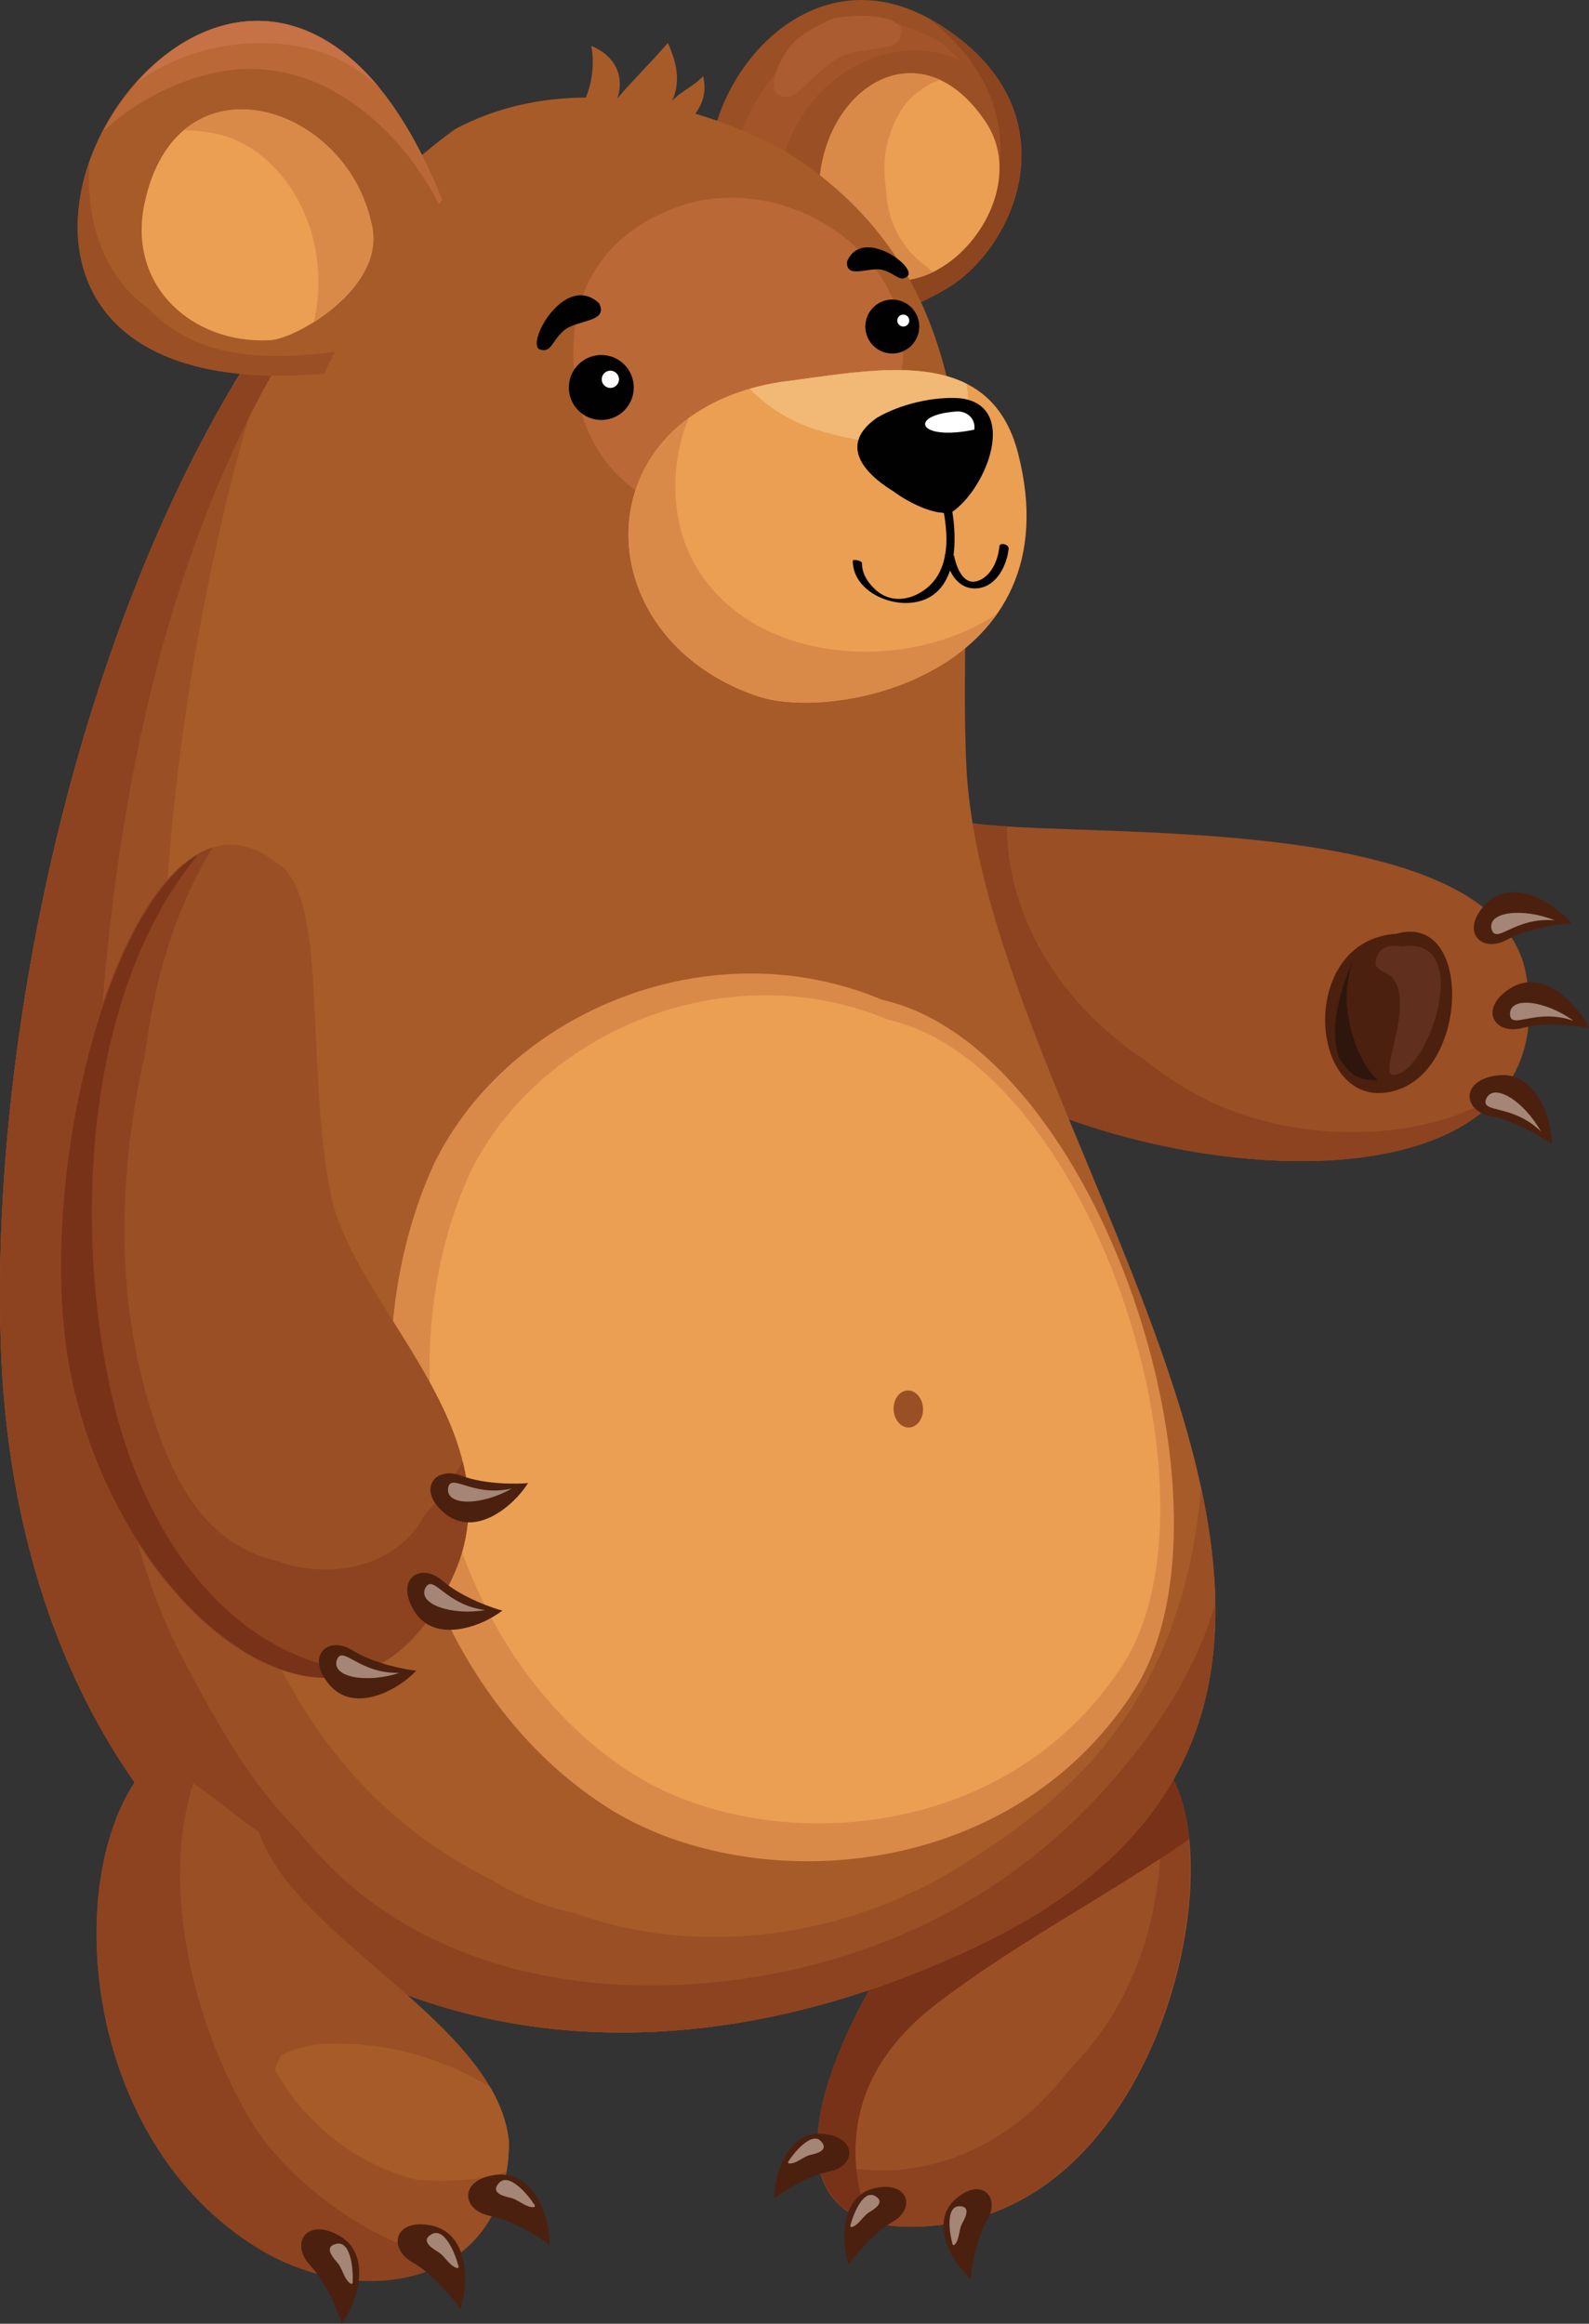 <svg version="1.1" id="Layer_1" xmlns="http://www.w3.org/2000/svg" xmlns:xlink="http://www.w3.org/1999/xlink" x="0px"
     y="0px"
     width="245.169px" height="358.395px" viewBox="0 0 245.169 358.395" enable-background="new 0 0 245.169 358.395"
     xml:space="preserve">
	<rect x="0" y="0" width="245.169" height="358.395" fill="#333333" stroke="none"/>
	<path fill="#9B4F24" d="M173.306,269.219c19.985-0.182,11.334,68.357-26.893,73.781
		C94.694,350.338,156.061,264.602,173.306,269.219z"/>
    <path fill="#8D431F" d="M146.302,343c-13.369,1.898-19.156-2.439-20.127-9.813c13.421,4.338,27.312-0.549,36.782-11.482
		c0.674-0.777,1.315-1.57,1.939-2.371c3.511-3.545,6.483-7.617,8.677-12.055c5.791-11.705,6.178-23.168,5.205-35.771
		C190.902,283.44,180.3,338.178,146.302,343z"/>
    <path fill="#783217" d="M134.13,342.573c-27.559-8.525,23.658-77.506,39.176-73.354c5.903-0.055,9.304,5.887,10.188,14.428
		c-12.719,8.82-26.707,15.984-38.986,25.402c-8.076,6.195-13.141,14.225-12.446,24.725
		C132.267,336.895,132.993,339.854,134.13,342.573z"/>
    <path fill="#9B4F24" d="M147.314,126.448c12.856,3.674,83.384-3.146,88.151,23.873C245.913,209.565,86.712,165.012,147.314,126.448
		z"/>
    <path fill="#8D431F" d="M147.315,126.448c1.73,0.496,4.528,0.797,8.047,1.018c0.016,14.578,8.965,27.934,21.182,35.959
		c4.098,3.287,8.578,5.945,12.996,7.684c12.777,5.031,30.287,5.057,42.037-2.475C207.593,197.854,94.738,159.907,147.315,126.448z"
    />
    <path fill="#9B4F24" d="M109.652,29.204c-2.483-15.319,14.738-38.041,34.938-25.635c21.578,13.254,12.121,34.537,1.691,40.803
		C133.242,52.204,115.491,54.749,109.652,29.204z"/>
    <path fill="#A35529" d="M119.874,29.125c-1.375-0.834-5.508-2.785-6.977-3.333c0.797-4.467,2.617-8.724,5.229-12.485
		c2.715-3.911,8.168-9.424,13.344-9.735c1.686-0.102,3.717-0.218,6.973,0.091c2.131,0.801,4.73,1.623,6.703,2.842
		c0.99,0.911,1.98,1.822,2.932,2.779C136.366,4.002,121.501,13.196,119.874,29.125z"/>
    <path fill="#8D451F" d="M143.056,2.704c0.508,0.271,1.021,0.55,1.535,0.865c21.578,13.254,12.121,34.537,1.691,40.803
		c-9.553,5.736-21.629,8.622-29.701-0.279c0.242-0.021,0.486-0.029,0.727-0.057c4.441,1.757,10.075,1.294,13.651-1.68
		c9.974,2.427,20.928-3.061,23.077-15.459C155.767,16.915,150.632,8.348,143.056,2.704z"/>
    <path fill="#EB9F53" d="M127.596,35.16c0-0.456,0-0.456,0-0.91l-0.45,1.813c-4.779-19.189,13.42-34.526,24.95-17.24
		C161.342,32.681,138.032,55.573,127.596,35.16z"/>
    <path fill="#DA8A48" d="M143.174,41.28c0.246,0.225,0.476,0.465,0.737,0.671c0.004,0.003,0.008,0.007,0.014,0.011
		c-5.507,2.664-12.014,1.635-16.329-6.802c0-0.456,0-0.456,0-0.91l-0.45,1.813c-3.871-15.541,7.33-28.553,17.856-23.753
		c-1.394,0.499-2.76,1.308-4.122,2.505c-2.247,1.976-3.847,5.814-4.244,8.682c-0.266,1.914-0.219,3.767,0.063,5.555
		C136.848,33.77,138.824,38.238,143.174,41.28z"/>
    <path fill="#A75B29" d="M149.154,300.909c-75.298,34.893-143.245-5.508-148.757-88.15C-3.273,153.993,18.351,57.94,70.185,19.931
		c6.469-3.449,13.396-4.847,20.211-4.884c0.957-2.385,1.352-5.175,0.836-7.977c3.727,1.561,5.128,4.666,4.038,8.087
		c2.642-3.107,5.132-5.441,7.772-8.548c1.401,3.107,2.02,6.061,0.625,9.016c1.088-1.398,3.26-2.18,4.816-3.885
		c0.561,2.298-0.021,4.205-1.208,5.798c5.347,1.573,10.251,3.734,14.333,6.067c34.889,22.035,25.706,62.438,27.546,95.494
		C152.824,177.868,233.628,262.344,149.154,300.909z"/>
    <path fill="#AB5C30" d="M124.95,12.495c-1.727,1.732-3.34,3.416-5.188,1.832c-0.953-0.817,0.034-3.83,0.981-5.381
		c1.517-3.011,4.053-4.285,6.935-5.727c1.729-1.152,14.273-1.672,10.816,3.226c-0.864,1.152-5.477,1.152-7.203,1.729
		C128.407,9.038,127.257,10.481,124.95,12.495z"/>
    <path fill="#BB6837" d="M88.564,57.073c-1.151-14.41,6.938-22.386,17.368-25.614c17.865-5.188,39.766,11.294,31.698,30.892
		C126.682,87.709,90.292,85.313,88.564,57.073z"/>
    <path fill="#9B4F24" d="M46.231,262.51c7.381,12.26,17.626,21.523,29.379,27.297c4.016,2.465,8.37,4.316,12.826,5.174
		c19.176,7.068,42,3.971,59.752-7.16c13.942-8.744,34.209-22.953,37.126-58.381c0,0,1.735,7.217,2.132,15.596
		c1.029,22.322-8.013,42.049-38.292,55.873c-75.298,34.893-143.245-5.508-148.757-88.15C-2.594,164.864,11.221,92.211,44.494,46.392
		c-4.286,11.049-7.521,22.286-9.946,32.632c-6.923,29.551-10.539,60.627-9.178,91.006C26.736,200.434,30.232,235.928,46.231,262.51z
		"/>
    <path fill="#8D431F" d="M28.582,256.54c4.399,8.297,9.962,18.533,17.438,25.875c2.642,3.271,5.51,6.248,8.57,8.801
		c16.106,13.441,38.127,16.811,58.414,14.205c20.857-2.676,39.793-11.375,54.608-26.463c8.683-8.846,16.546-19.797,19.892-31.697
		c0.334,21.406-9.08,40.285-38.351,53.648c-75.297,34.893-143.245-5.508-148.753-88.15C-2.978,158.68,15.083,73.075,58.373,30.133
		c-0.216,0.518-0.404,1.066-0.542,1.678c-0.182,0.8-0.421,1.576-0.667,2.352c-0.245,0.561-0.495,1.116-0.767,1.673
		c-0.639,1.093-1.229,2.223-1.813,3.363c-0.229,0.35-0.456,0.704-0.684,1.056c-0.541,0.466-1.068,0.973-1.541,1.595
		C25.337,77.5,16.776,126.475,14.853,170.2c-0.646,14.639-0.122,30.447,2.574,45.777C18.618,230.053,21.857,243.854,28.582,256.54z"
    />
    <path fill="#A75B29"
          d="M68.122,30.843c-6.033,7.343-14.075,17.605-18.098,26.79C-30.515,64.508,37.095-46.757,68.122,30.843z"/>
    <path fill="#BB6837" d="M34.622,10.942c-6.49,1.012-13.323,4.375-18.662,9.239C25.761,1.347,52.004-9.768,68.237,30.838
		c-0.162,0.197-0.34,0.418-0.506,0.62C61.351,19.186,49.173,8.678,34.622,10.942z"/>
    <path fill="#C67146" d="M20.94,12.908C30.215,2.155,45.358-2.238,58.524,13.5c-3.107-2.883-6.814-5.066-11.133-6.061
		C38.329,5.354,28.132,7.424,20.94,12.908z"/>
    <path fill="#9B4F24" d="M22.869,47.571c7.619,8.052,18.634,7.982,28.808,6.71c-0.6,1.128-1.17,2.25-1.652,3.353
		c-35.035,2.99-42.016-16.367-36.188-32.814c-0.572,6.15,0.709,12.564,3.917,17.438C19.202,44.458,20.937,46.205,22.869,47.571z"/>
    <path fill="#DA8A48" d="M93.734,278.778c-30.679-19.516-41.967-66.141-26.722-99.383c11.635-23.568,42.716-36.277,69.095-25.195
		c33.46,7.514,56.862,79.006,38.67,106.871C155.398,290.754,115.403,292.563,93.734,278.778z"/>
    <path fill="#EB9F53" d="M97.503,273.497c-28.623-18.207-39.15-61.701-24.93-92.715c10.854-21.982,39.848-33.84,64.455-23.5
		c31.215,7.008,53.047,73.699,36.074,99.695C155.026,284.67,117.716,286.356,97.503,273.497z"/>
    <path fill="#9B4F24" d="M10.665,211.606c-6.735-34.609,11.299-94.902,31.901-78.58c8.278,4.545,4.442,31.027,8.463,51.133
		c3.494,17.467,28.78,36.59,19.04,58.561C54.354,278.17,17.976,249.176,10.665,211.606z"/>
    <path fill="#8D431F" d="M36.541,238.243c2.079,1.234,4.128,2.039,6.144,2.492c8.512,3.195,18.971,0.66,22.813-7.113
		c2.348-2.377,4.32-5.203,5.871-8.256c1.402,5.588,1.357,11.363-1.297,17.354c-15.715,35.451-52.094,6.457-59.404-31.113
		c-5.639-28.971,6.08-75.932,22.134-80.891C27,140.19,23.849,151.073,22.433,162.29c-3.914,16.865-4.627,35.24-0.171,51.629
		C24.624,222.596,28.31,233.354,36.541,238.243z"/>
    <path fill="#783217" d="M55.907,257.918c-17.283,5.688-39.508-17.84-45.045-46.311c-5.33-27.375,4.842-70.811,19.52-79.697
		c-0.021,0.066-0.047,0.139-0.068,0.205c-17.43,21.385-19.023,57.865-12.887,83.861C22.289,236.559,35.159,255.67,55.907,257.918z"
    />
    <path fill="#EB9F53" d="M116.845,107.36c-27.066-9.219-27.066-43.606,3.515-48.436c14.692-1.838,32.338-6.121,36.728,11.02
		C165.716,103.592,129.153,111.549,116.845,107.36z"/>
    <path fill="#F1B975" d="M126.362,66.399c-6.855-2.029-10.67-6.431-10.67-6.431c1.47-0.429,3.019-0.784,4.668-1.044
		c9.896-1.24,21.127-3.576,28.75,0.262c0.602,3.279,0.174,6.5-2.613,8.385C141.124,69.006,134.397,68.776,126.362,66.399z"/>
    <path fill="#DA8A48" d="M153.829,94.682c-8.93,12.736-28.589,15.535-36.982,12.678c-21.945-7.473-26.092-31.492-10.576-42.89
		c-2.814,6.907-2.883,15.235,0.547,21.847C115.151,102.387,139.413,104.282,153.829,94.682z"/>
    <path fill="#010101" d="M137.837,75.776c-4.973-3.059-8.252-7.373-2.525-11.345c3.533-2.089,8.746-3.317,12.826-3.01
		c9.494,1.122,3.697,14.942-1.881,17.933l0.143-0.283C143.934,79.409,140.008,77.409,137.837,75.776z"/>
    <path fill="#010101" d="M151.394,89.364c1.808-0.984,2.617-3.205,2.814-5.133c0.063-0.619,1.488-0.279,1.421,0.383
		c-0.261,2.537-1.809,5.738-4.665,6.107c-2.172,0.279-3.553-1.027-4.385-2.73c-0.889,2.652-2.722,4.691-6.109,4.984
		c-3.832,0.336-8.875-2.131-8.897-6.494c-0.001-0.258,1.418-0.049,1.421,0.381c0.008,1.637,0.85,2.914,2.007,4.014
		c2.34,2.221,5.467,1.758,7.806-0.023c1.737-1.328,2.618-3.146,2.991-5.137c-0.001-0.008-0.006-0.018-0.006-0.025
		c-0.024-0.117,0.009-0.197,0.063-0.266c0.446-2.775-0.061-5.857-0.654-8.416c-0.08-0.348,1.316-0.131,1.402,0.238
		c0.545,2.346,0.908,5.49,0.518,8.354c0.052,0.063,0.09,0.131,0.105,0.207C147.659,87.848,148.863,90.737,151.394,89.364z"/>
    <circle fill="#010101" cx="92.777" cy="59.764" r="5.009"/>
    <path fill="#010101" d="M83.374,53.93c-2.478-0.68,3.779-12.094,9.063-7.156c1.534,3-3.499,2.499-5.438,4.205
		C85.06,52.684,85.097,54.401,83.374,53.93z"/>
    <path fill="#010101" d="M134.063,52.432c-1.144-1.992-0.453-4.536,1.539-5.68c1.996-1.141,4.537-0.449,5.68,1.541
		c1.141,1.997,0.453,4.537-1.543,5.682C137.747,55.116,135.203,54.426,134.063,52.432z"/>
    <path fill="#010101" d="M136.243,41.652c-2.055-0.608-5.678,1.522-5.566-1.275c2.264-5.563,10.959,0.865,9.326,2.239
		C138.87,43.573,138.298,42.263,136.243,41.652z"/>

    <ellipse transform="matrix(-0.999 0.043 -0.043 -0.999 289.39 428.439)" fill="#9B4F24" cx="140.038"
             cy="217.365" rx="2.27" ry="2.859"/>
    <path fill="#EB9F53" d="M22.279,31.471c4.882-23.485,30.925-15.754,35.011,2.918c2.641,9.951-11.951,18.088-15.754,18.088
		C29.866,53.061,19.618,44.278,22.279,31.471z"/>
    <path fill="#DA8A48" d="M32.999,20.557c-1.598-0.303-3.148-0.449-4.656-0.457c9.482-8.037,25.774-0.154,28.934,14.289
		c1.7,6.408-3.744,12.062-8.854,15.275c0.929-3.971,0.914-8.201,0.052-12.138C46.804,29.893,41.121,22.098,32.999,20.557z"/>
    <path fill="#9B4F24" d="M39.964,346.842c-27.656-16.758-30.734-58.51-17.506-74.234c3.672-1.838,11.998,6.283,17.506,9.957
		c5.511,16.527,36.729,29.383,38.565,47.748C78.529,352.348,56.134,356.639,39.964,346.842z"/>
    <path fill="#A75B29" d="M64.298,336.2c-9.611-2.438-17.153-8.666-21.896-16.945c0.213-0.746,0.524-1.494,0.947-2.24
		c2.101-1.082,4.601-1.748,7.39-1.816c8.987-0.225,17.29,2.137,24.844,6.631c1.586,2.711,2.652,5.52,2.946,8.475
		c0,1.641-0.137,3.174-0.374,4.619C73.976,336.315,68.968,336.592,64.298,336.2z"/>
    <path fill="#8D431F" d="M70.171,348.053c-7.996,5.477-20.265,4.811-30.207-1.211c-27.656-16.758-30.734-58.51-17.506-74.234
		c1.703-0.85,4.406,0.445,7.367,2.438c-5.438,16.924,0.703,38.816,9.339,52.793C44.226,336.036,58.433,347.504,70.171,348.053z"/>
    <path fill="#FFFFFF" d="M138.442,49.44c0-0.512,0.412-0.926,0.925-0.926c0.508,0,0.925,0.414,0.925,0.926
		c0,0.508-0.417,0.924-0.925,0.924C138.854,50.364,138.442,49.948,138.442,49.44z"/>
    <circle fill="#FFFFFF" cx="94.172" cy="58.503" r="1.331"/>
    <path fill="#4B200F" d="M76.618,335.434c5.744-0.604,8.21,6.43,8.21,10.807c-0.946-0.756-5.3-3.697-9.269-4.494
		C71.109,340.856,70.794,336.047,76.618,335.434z"/>
    <path fill="#A58576" d="M82.484,340.387c-1.136,0.229-2.383-1.02-3.516-1.361c-0.907-0.225-3.405-0.68-2.044-2.27
		c1.589-1.926,4.767,2.045,5.445,3.18v-0.115C82.37,340.047,82.599,340.047,82.484,340.387z"/>
    <path fill="#4B200F" d="M63.651,348.93c-3.938-2.248-2.72-6.912,2.998-5.658c5.643,1.24,5.764,8.691,4.383,12.848
		C70.374,355.098,67.169,350.938,63.651,348.93z"/>
    <path fill="#A58576" d="M70.654,349.823c-1.149-0.141-1.938-1.719-2.907-2.4c-0.789-0.498-3.014-1.717-1.223-2.793
		c2.115-1.33,3.877,3.438,4.164,4.729l0.036-0.107C70.654,349.465,70.868,349.538,70.654,349.823z"/>
    <path fill="#4B200F" d="M52.354,344.827c5.024,2.859,2.929,10.01,0.38,13.568c-0.326-1.166-2.152-6.092-4.916-9.049
		C44.719,346.028,47.267,341.934,52.354,344.827z"/>
    <path fill="#A58576" d="M54.239,352.276c-1.057-0.477-1.343-2.219-2.065-3.16c-0.606-0.709-2.37-2.531-0.339-3.029
		c2.415-0.643,2.683,4.434,2.574,5.752l0.068-0.092C54.345,351.93,54.529,352.063,54.239,352.276z"/>
    <path fill="#4B200F" d="M119.484,339.022c0-4.016,2.263-10.469,7.537-9.916c5.34,0.563,5.054,4.979,0.97,5.797
		C124.349,335.631,120.353,338.327,119.484,339.022z"/>
    <path fill="#A58576" d="M121.637,333.653c-0.104-0.314,0.103-0.314,0.103-0.521v0.104c0.627-1.039,3.539-4.682,4.997-2.914
		c1.249,1.457-1.041,1.875-1.873,2.082C123.822,332.715,122.678,333.862,121.637,333.653z"/>
    <path fill="#4B200F" d="M130.941,349.28c-1.264-3.816-1.153-10.652,4.027-11.789c5.246-1.152,6.363,3.129,2.748,5.193
		C134.491,344.524,131.55,348.346,130.941,349.28z"/>
    <path fill="#A58576" d="M131.26,343.075c0.265-1.184,1.88-5.561,3.821-4.34c1.646,0.986-0.396,2.107-1.121,2.564
		c-0.889,0.625-1.615,2.074-2.668,2.203c-0.199-0.264,0-0.328-0.066-0.527L131.26,343.075z"/>
    <path fill="#4B200F" d="M147.354,339.252c3.974-3.613,7.076-0.463,4.975,3.131c-1.876,3.205-2.52,7.984-2.577,9.096
		C146.753,348.805,143.437,342.825,147.354,339.252z"/>
    <path fill="#A58576" d="M148.075,340.276c1.916,0.033,0.706,2.023,0.309,2.781c-0.461,0.986-0.365,2.604-1.212,3.242
		c-0.302-0.127-0.165-0.285-0.321-0.424l0.078,0.068C146.568,344.784,145.785,340.188,148.075,340.276z"/>
    <path fill="#4B200F" d="M68.778,233.528c-4.609-3.609-1.785-7.518,2.455-5.912c3.786,1.434,9.038,1.256,10.242,1.117
		C79.151,232.442,73.326,237.09,68.778,233.528z"/>
    <path fill="#A58576"
          d="M69.136,229.479c0.482-2.393,3.75,1.486,9.826,0.1C74.519,232.159,68.737,232.411,69.136,229.479z"/>
    <path fill="#4B200F" d="M229.255,139.417c4.021-4.146,10.424-0.324,13.229,3.029c-1.211,0.027-6.438,0.563-9.996,2.498
		C228.507,147.108,225.179,143.618,229.255,139.417z"/>
    <path fill="#A58576"
          d="M230.155,143.383c-0.791-2.854,4.973-3.385,9.723-1.434C233.671,141.399,230.96,145.688,230.155,143.383z"
    />
    <path fill="#4B200F" d="M233.065,152.407c4.906-3.049,10.193,2.209,12.104,6.145c-1.182-0.27-6.383-1.016-10.303,0
		C230.476,159.688,228.095,155.497,233.065,152.407z"/>
    <path fill="#A58576"
          d="M232.979,156.473c-0.078-2.961,5.645-2.082,9.779,0.965C236.872,155.401,233.2,158.905,232.979,156.473z"/>
    <path fill="#4B200F" d="M231.085,165.854c5.736-0.693,8.305,6.307,8.371,10.682c-0.957-0.744-5.354-3.619-9.338-4.355
		C225.659,171.356,225.272,166.551,231.085,165.854z"/>
    <path fill="#A58576"
          d="M229.29,169.499c1.18-2.715,5.992,0.5,8.455,5.008C233.269,170.172,228.462,171.797,229.29,169.499z"/>
    <path fill="#4B200F" d="M63.934,248.506c-3.071-4.98,0.927-7.672,4.351-4.695c3.057,2.656,8.045,4.309,9.223,4.594
		C74.039,251.079,66.968,253.424,63.934,248.506z"/>
    <path fill="#A58576"
          d="M65.669,244.833c1.281-2.08,3.006,2.695,9.186,3.496C69.793,249.209,64.28,247.446,65.669,244.833z"/>
    <path fill="#4B200F" d="M54.415,254.551c3.428,2.152,8.609,3.02,9.818,3.127c-3.016,3.17-9.645,6.572-13.398,2.18
		C47.035,255.409,50.577,252.135,54.415,254.551z"/>
    <path fill="#A58576"
          d="M51.987,255.956c0.947-2.246,3.385,2.205,9.613,2.053C56.733,259.653,51.018,258.756,51.987,255.956z"/>
    <path fill="#4B200F" d="M215.499,168.135c-13.547,4.295-15.86-23.133,0-24.123l-0.989,0.332
		C227.067,139.385,227.067,164.5,215.499,168.135z"/>
    <path fill="#2F160D" d="M212.622,166.661c-2.371-0.25-3.324,0-5.316-2.482c-0.131-0.186-0.256-0.371-0.389-0.553
		c-0.086-0.119-0.178-0.223-0.264-0.334c-1.67-4.65,0.022-10.285,2.029-14.93c-0.686,2.146-1.033,4.373-0.861,6.584
		C208.146,159.174,209.767,163.95,212.622,166.661z"/>
    <path fill="#602F1D" d="M212.524,147.319c0.592-1.357,2.316-1.652,3.639-1.324c11.564-1.982,4.217,19.811-1.213,19.811
		c-2.385,0,3.295-10.406,0-14.904C213.955,149.54,211.374,149.971,212.524,147.319z"/>
    <path fill="#FFFFFF"
          d="M147.3,63.487c1.766-0.251,3.279,1.011,3.027,2.779C141.645,68.084,140.103,64.09,147.3,63.487z"/>
</svg>
